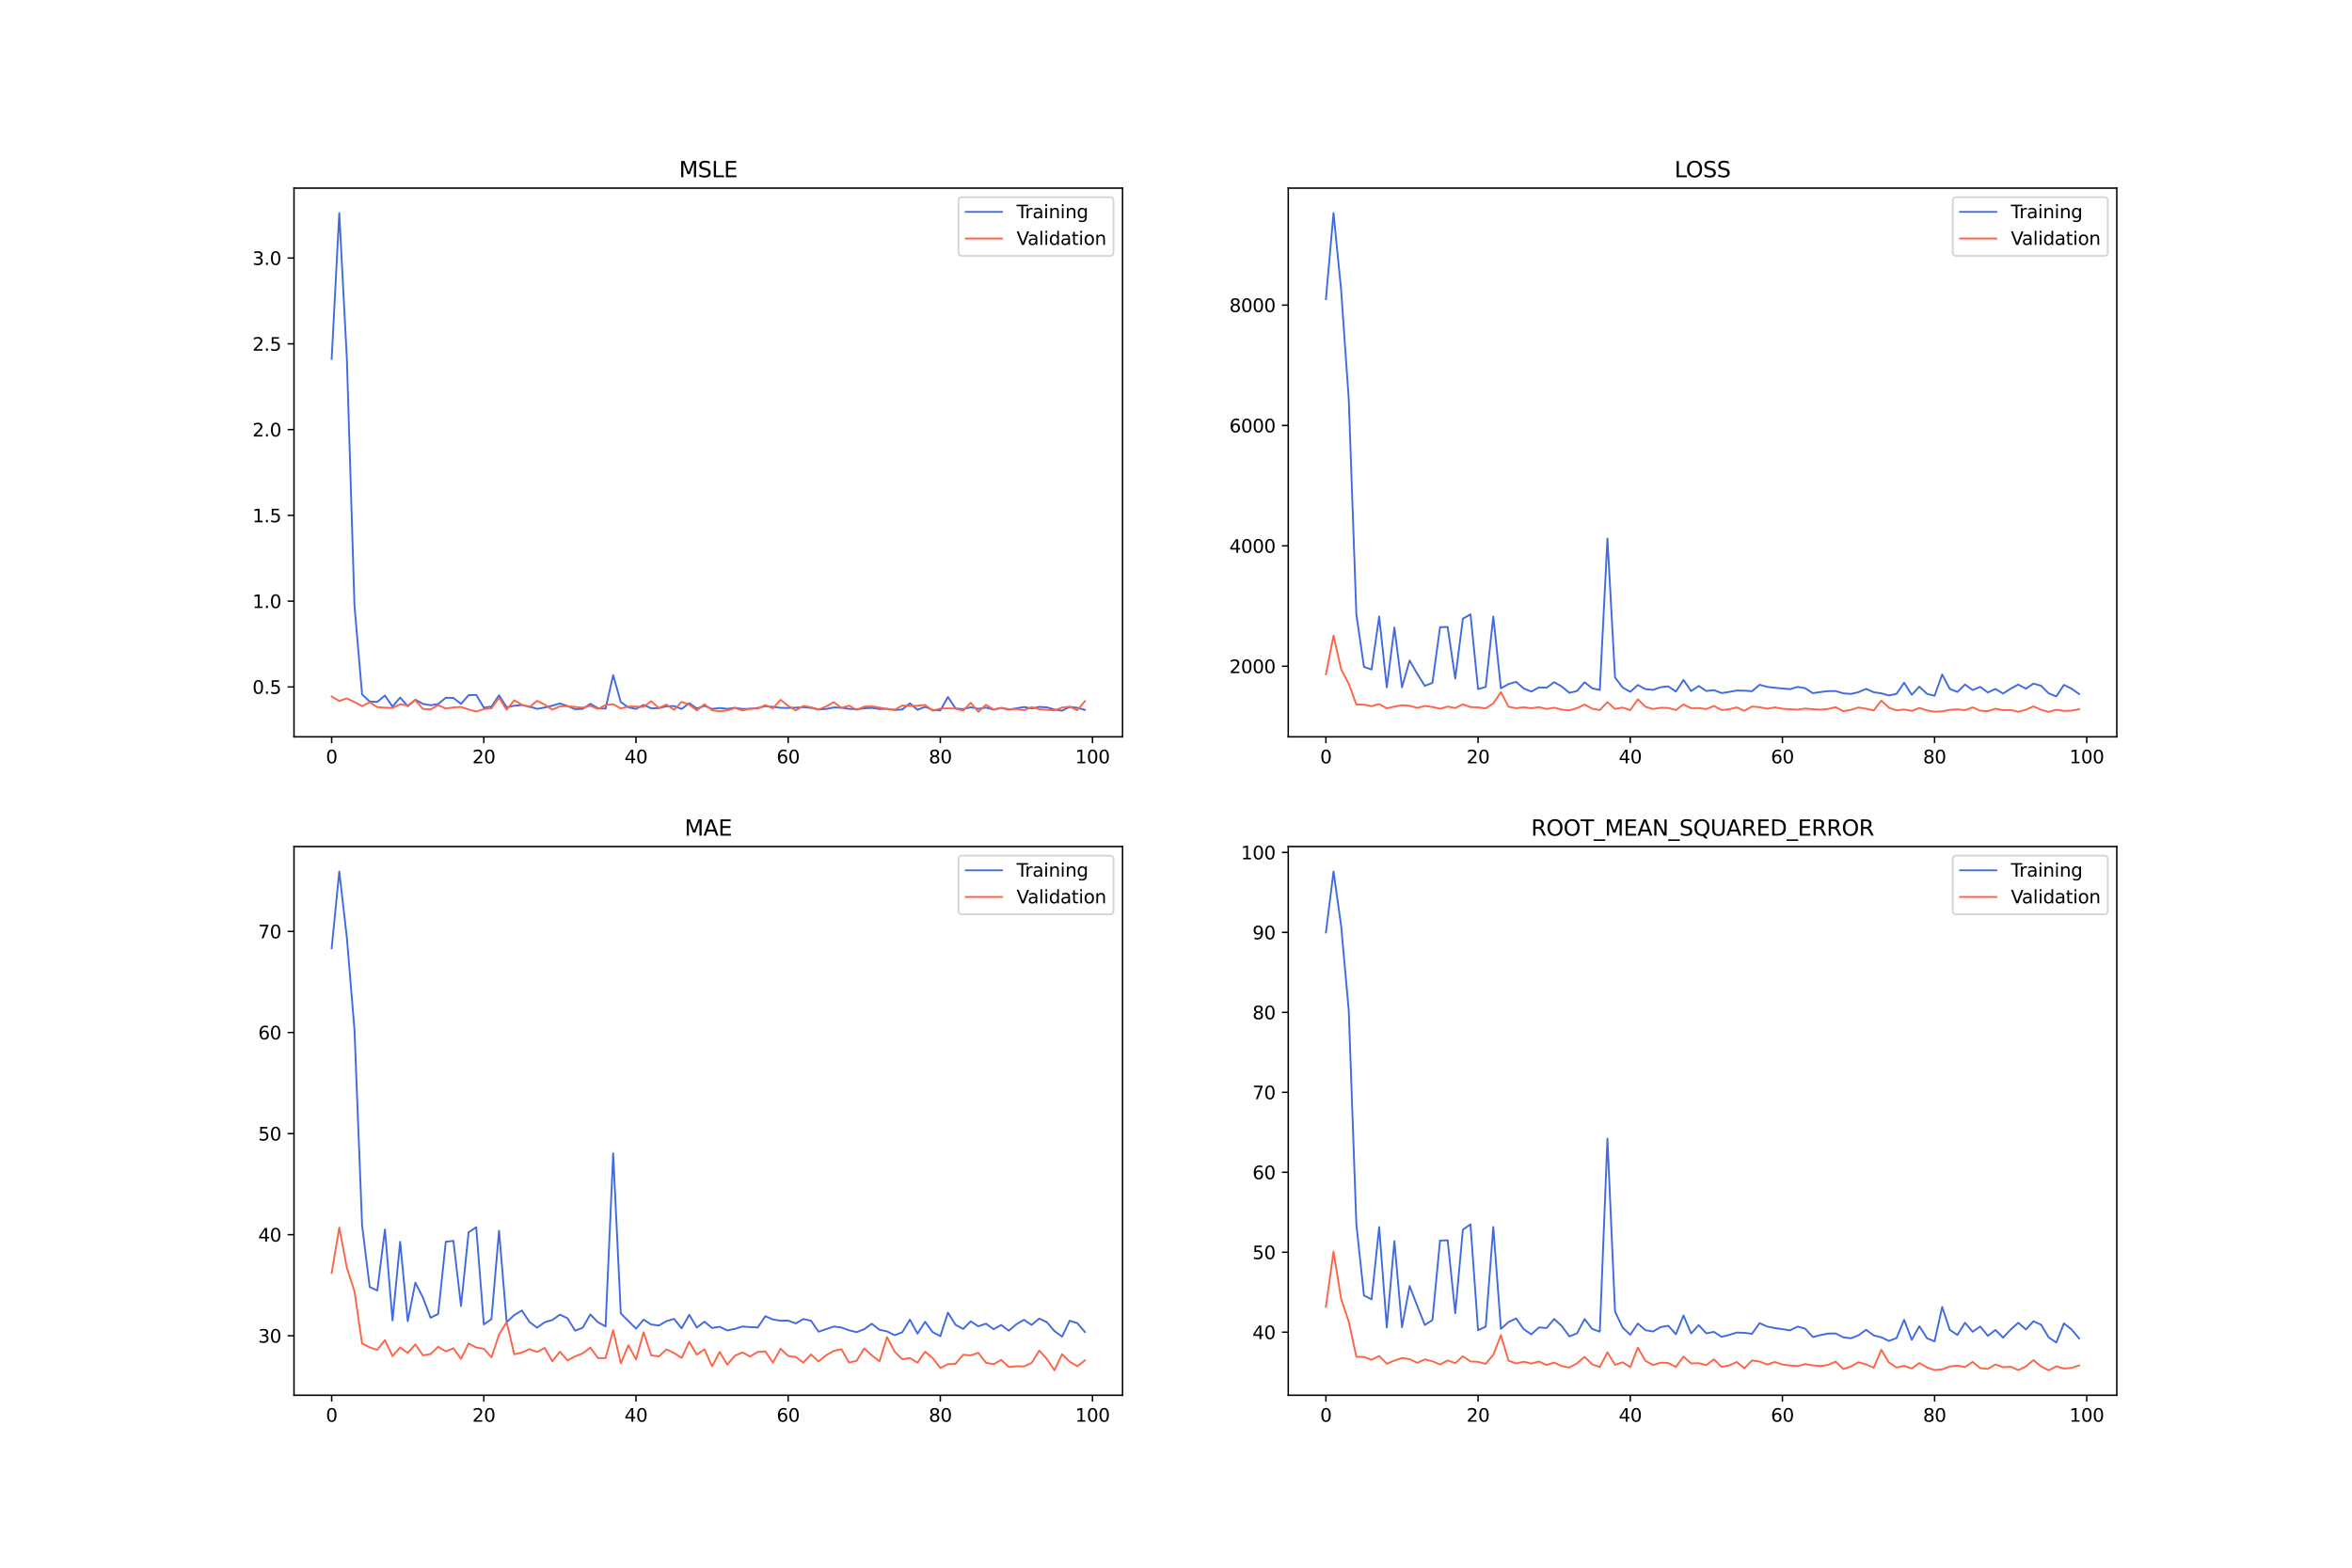 <?xml version="1.0" encoding="utf-8" standalone="no"?>
<!DOCTYPE svg PUBLIC "-//W3C//DTD SVG 1.1//EN"
  "http://www.w3.org/Graphics/SVG/1.1/DTD/svg11.dtd">
<svg xmlns:xlink="http://www.w3.org/1999/xlink" width="1296pt" height="864pt" viewBox="0 0 1296 864" xmlns="http://www.w3.org/2000/svg" version="1.1">
 <defs>
  <style type="text/css">*{stroke-linejoin: round; stroke-linecap: butt}</style>
 </defs>
 <g id="figure_1">
  <g id="patch_1">
   <path d="M 0 864 
L 1296 864 
L 1296 0 
L 0 0 
z
" style="fill: #ffffff"/>
  </g>
  <g id="axes_1">
   <g id="patch_2">
    <path d="M 162 406.08 
L 618.545 406.08 
L 618.545 103.68 
L 162 103.68 
z
" style="fill: #ffffff"/>
   </g>
   <g id="matplotlib.axis_1">
    <g id="xtick_1">
     <g id="line2d_1">
      <defs>
       <path id="m1dd93138ef" d="M 0 0 
L 0 3.5 
" style="stroke: #000000; stroke-width: 0.8"/>
      </defs>
      <g>
       <use xlink:href="#m1dd93138ef" x="182.752" y="406.08" style="stroke: #000000; stroke-width: 0.8"/>
      </g>
     </g>
     <g id="text_1">
      <!-- 0 -->
      <g transform="translate(179.571 420.678) scale(0.1 -0.1)">
       <defs>
        <path id="DejaVuSans-30" d="M 2034 4250 
Q 1547 4250 1301 3770 
Q 1056 3291 1056 2328 
Q 1056 1369 1301 889 
Q 1547 409 2034 409 
Q 2525 409 2770 889 
Q 3016 1369 3016 2328 
Q 3016 3291 2770 3770 
Q 2525 4250 2034 4250 
z
M 2034 4750 
Q 2819 4750 3233 4129 
Q 3647 3509 3647 2328 
Q 3647 1150 3233 529 
Q 2819 -91 2034 -91 
Q 1250 -91 836 529 
Q 422 1150 422 2328 
Q 422 3509 836 4129 
Q 1250 4750 2034 4750 
z
" transform="scale(0.016)"/>
       </defs>
       <use xlink:href="#DejaVuSans-30"/>
      </g>
     </g>
    </g>
    <g id="xtick_2">
     <g id="line2d_2">
      <g>
       <use xlink:href="#m1dd93138ef" x="266.599" y="406.08" style="stroke: #000000; stroke-width: 0.8"/>
      </g>
     </g>
     <g id="text_2">
      <!-- 20 -->
      <g transform="translate(260.236 420.678) scale(0.1 -0.1)">
       <defs>
        <path id="DejaVuSans-32" d="M 1228 531 
L 3431 531 
L 3431 0 
L 469 0 
L 469 531 
Q 828 903 1448 1529 
Q 2069 2156 2228 2338 
Q 2531 2678 2651 2914 
Q 2772 3150 2772 3378 
Q 2772 3750 2511 3984 
Q 2250 4219 1831 4219 
Q 1534 4219 1204 4116 
Q 875 4013 500 3803 
L 500 4441 
Q 881 4594 1212 4672 
Q 1544 4750 1819 4750 
Q 2544 4750 2975 4387 
Q 3406 4025 3406 3419 
Q 3406 3131 3298 2873 
Q 3191 2616 2906 2266 
Q 2828 2175 2409 1742 
Q 1991 1309 1228 531 
z
" transform="scale(0.016)"/>
       </defs>
       <use xlink:href="#DejaVuSans-32"/>
       <use xlink:href="#DejaVuSans-30" x="63.623"/>
      </g>
     </g>
    </g>
    <g id="xtick_3">
     <g id="line2d_3">
      <g>
       <use xlink:href="#m1dd93138ef" x="350.446" y="406.08" style="stroke: #000000; stroke-width: 0.8"/>
      </g>
     </g>
     <g id="text_3">
      <!-- 40 -->
      <g transform="translate(344.083 420.678) scale(0.1 -0.1)">
       <defs>
        <path id="DejaVuSans-34" d="M 2419 4116 
L 825 1625 
L 2419 1625 
L 2419 4116 
z
M 2253 4666 
L 3047 4666 
L 3047 1625 
L 3713 1625 
L 3713 1100 
L 3047 1100 
L 3047 0 
L 2419 0 
L 2419 1100 
L 313 1100 
L 313 1709 
L 2253 4666 
z
" transform="scale(0.016)"/>
       </defs>
       <use xlink:href="#DejaVuSans-34"/>
       <use xlink:href="#DejaVuSans-30" x="63.623"/>
      </g>
     </g>
    </g>
    <g id="xtick_4">
     <g id="line2d_4">
      <g>
       <use xlink:href="#m1dd93138ef" x="434.292" y="406.08" style="stroke: #000000; stroke-width: 0.8"/>
      </g>
     </g>
     <g id="text_4">
      <!-- 60 -->
      <g transform="translate(427.93 420.678) scale(0.1 -0.1)">
       <defs>
        <path id="DejaVuSans-36" d="M 2113 2584 
Q 1688 2584 1439 2293 
Q 1191 2003 1191 1497 
Q 1191 994 1439 701 
Q 1688 409 2113 409 
Q 2538 409 2786 701 
Q 3034 994 3034 1497 
Q 3034 2003 2786 2293 
Q 2538 2584 2113 2584 
z
M 3366 4563 
L 3366 3988 
Q 3128 4100 2886 4159 
Q 2644 4219 2406 4219 
Q 1781 4219 1451 3797 
Q 1122 3375 1075 2522 
Q 1259 2794 1537 2939 
Q 1816 3084 2150 3084 
Q 2853 3084 3261 2657 
Q 3669 2231 3669 1497 
Q 3669 778 3244 343 
Q 2819 -91 2113 -91 
Q 1303 -91 875 529 
Q 447 1150 447 2328 
Q 447 3434 972 4092 
Q 1497 4750 2381 4750 
Q 2619 4750 2861 4703 
Q 3103 4656 3366 4563 
z
" transform="scale(0.016)"/>
       </defs>
       <use xlink:href="#DejaVuSans-36"/>
       <use xlink:href="#DejaVuSans-30" x="63.623"/>
      </g>
     </g>
    </g>
    <g id="xtick_5">
     <g id="line2d_5">
      <g>
       <use xlink:href="#m1dd93138ef" x="518.139" y="406.08" style="stroke: #000000; stroke-width: 0.8"/>
      </g>
     </g>
     <g id="text_5">
      <!-- 80 -->
      <g transform="translate(511.776 420.678) scale(0.1 -0.1)">
       <defs>
        <path id="DejaVuSans-38" d="M 2034 2216 
Q 1584 2216 1326 1975 
Q 1069 1734 1069 1313 
Q 1069 891 1326 650 
Q 1584 409 2034 409 
Q 2484 409 2743 651 
Q 3003 894 3003 1313 
Q 3003 1734 2745 1975 
Q 2488 2216 2034 2216 
z
M 1403 2484 
Q 997 2584 770 2862 
Q 544 3141 544 3541 
Q 544 4100 942 4425 
Q 1341 4750 2034 4750 
Q 2731 4750 3128 4425 
Q 3525 4100 3525 3541 
Q 3525 3141 3298 2862 
Q 3072 2584 2669 2484 
Q 3125 2378 3379 2068 
Q 3634 1759 3634 1313 
Q 3634 634 3220 271 
Q 2806 -91 2034 -91 
Q 1263 -91 848 271 
Q 434 634 434 1313 
Q 434 1759 690 2068 
Q 947 2378 1403 2484 
z
M 1172 3481 
Q 1172 3119 1398 2916 
Q 1625 2713 2034 2713 
Q 2441 2713 2670 2916 
Q 2900 3119 2900 3481 
Q 2900 3844 2670 4047 
Q 2441 4250 2034 4250 
Q 1625 4250 1398 4047 
Q 1172 3844 1172 3481 
z
" transform="scale(0.016)"/>
       </defs>
       <use xlink:href="#DejaVuSans-38"/>
       <use xlink:href="#DejaVuSans-30" x="63.623"/>
      </g>
     </g>
    </g>
    <g id="xtick_6">
     <g id="line2d_6">
      <g>
       <use xlink:href="#m1dd93138ef" x="601.986" y="406.08" style="stroke: #000000; stroke-width: 0.8"/>
      </g>
     </g>
     <g id="text_6">
      <!-- 100 -->
      <g transform="translate(592.442 420.678) scale(0.1 -0.1)">
       <defs>
        <path id="DejaVuSans-31" d="M 794 531 
L 1825 531 
L 1825 4091 
L 703 3866 
L 703 4441 
L 1819 4666 
L 2450 4666 
L 2450 531 
L 3481 531 
L 3481 0 
L 794 0 
L 794 531 
z
" transform="scale(0.016)"/>
       </defs>
       <use xlink:href="#DejaVuSans-31"/>
       <use xlink:href="#DejaVuSans-30" x="63.623"/>
       <use xlink:href="#DejaVuSans-30" x="127.246"/>
      </g>
     </g>
    </g>
   </g>
   <g id="matplotlib.axis_2">
    <g id="ytick_1">
     <g id="line2d_7">
      <defs>
       <path id="m6e80066bad" d="M 0 0 
L -3.5 0 
" style="stroke: #000000; stroke-width: 0.8"/>
      </defs>
      <g>
       <use xlink:href="#m6e80066bad" x="162" y="378.579" style="stroke: #000000; stroke-width: 0.8"/>
      </g>
     </g>
     <g id="text_7">
      <!-- 0.5 -->
      <g transform="translate(139.097 382.378) scale(0.1 -0.1)">
       <defs>
        <path id="DejaVuSans-2e" d="M 684 794 
L 1344 794 
L 1344 0 
L 684 0 
L 684 794 
z
" transform="scale(0.016)"/>
        <path id="DejaVuSans-35" d="M 691 4666 
L 3169 4666 
L 3169 4134 
L 1269 4134 
L 1269 2991 
Q 1406 3038 1543 3061 
Q 1681 3084 1819 3084 
Q 2600 3084 3056 2656 
Q 3513 2228 3513 1497 
Q 3513 744 3044 326 
Q 2575 -91 1722 -91 
Q 1428 -91 1123 -41 
Q 819 9 494 109 
L 494 744 
Q 775 591 1075 516 
Q 1375 441 1709 441 
Q 2250 441 2565 725 
Q 2881 1009 2881 1497 
Q 2881 1984 2565 2268 
Q 2250 2553 1709 2553 
Q 1456 2553 1204 2497 
Q 953 2441 691 2322 
L 691 4666 
z
" transform="scale(0.016)"/>
       </defs>
       <use xlink:href="#DejaVuSans-30"/>
       <use xlink:href="#DejaVuSans-2e" x="63.623"/>
       <use xlink:href="#DejaVuSans-35" x="95.41"/>
      </g>
     </g>
    </g>
    <g id="ytick_2">
     <g id="line2d_8">
      <g>
       <use xlink:href="#m6e80066bad" x="162" y="331.307" style="stroke: #000000; stroke-width: 0.8"/>
      </g>
     </g>
     <g id="text_8">
      <!-- 1.0 -->
      <g transform="translate(139.097 335.106) scale(0.1 -0.1)">
       <use xlink:href="#DejaVuSans-31"/>
       <use xlink:href="#DejaVuSans-2e" x="63.623"/>
       <use xlink:href="#DejaVuSans-30" x="95.41"/>
      </g>
     </g>
    </g>
    <g id="ytick_3">
     <g id="line2d_9">
      <g>
       <use xlink:href="#m6e80066bad" x="162" y="284.035" style="stroke: #000000; stroke-width: 0.8"/>
      </g>
     </g>
     <g id="text_9">
      <!-- 1.5 -->
      <g transform="translate(139.097 287.834) scale(0.1 -0.1)">
       <use xlink:href="#DejaVuSans-31"/>
       <use xlink:href="#DejaVuSans-2e" x="63.623"/>
       <use xlink:href="#DejaVuSans-35" x="95.41"/>
      </g>
     </g>
    </g>
    <g id="ytick_4">
     <g id="line2d_10">
      <g>
       <use xlink:href="#m6e80066bad" x="162" y="236.763" style="stroke: #000000; stroke-width: 0.8"/>
      </g>
     </g>
     <g id="text_10">
      <!-- 2.0 -->
      <g transform="translate(139.097 240.562) scale(0.1 -0.1)">
       <use xlink:href="#DejaVuSans-32"/>
       <use xlink:href="#DejaVuSans-2e" x="63.623"/>
       <use xlink:href="#DejaVuSans-30" x="95.41"/>
      </g>
     </g>
    </g>
    <g id="ytick_5">
     <g id="line2d_11">
      <g>
       <use xlink:href="#m6e80066bad" x="162" y="189.491" style="stroke: #000000; stroke-width: 0.8"/>
      </g>
     </g>
     <g id="text_11">
      <!-- 2.5 -->
      <g transform="translate(139.097 193.29) scale(0.1 -0.1)">
       <use xlink:href="#DejaVuSans-32"/>
       <use xlink:href="#DejaVuSans-2e" x="63.623"/>
       <use xlink:href="#DejaVuSans-35" x="95.41"/>
      </g>
     </g>
    </g>
    <g id="ytick_6">
     <g id="line2d_12">
      <g>
       <use xlink:href="#m6e80066bad" x="162" y="142.218" style="stroke: #000000; stroke-width: 0.8"/>
      </g>
     </g>
     <g id="text_12">
      <!-- 3.0 -->
      <g transform="translate(139.097 146.018) scale(0.1 -0.1)">
       <defs>
        <path id="DejaVuSans-33" d="M 2597 2516 
Q 3050 2419 3304 2112 
Q 3559 1806 3559 1356 
Q 3559 666 3084 287 
Q 2609 -91 1734 -91 
Q 1441 -91 1130 -33 
Q 819 25 488 141 
L 488 750 
Q 750 597 1062 519 
Q 1375 441 1716 441 
Q 2309 441 2620 675 
Q 2931 909 2931 1356 
Q 2931 1769 2642 2001 
Q 2353 2234 1838 2234 
L 1294 2234 
L 1294 2753 
L 1863 2753 
Q 2328 2753 2575 2939 
Q 2822 3125 2822 3475 
Q 2822 3834 2567 4026 
Q 2313 4219 1838 4219 
Q 1578 4219 1281 4162 
Q 984 4106 628 3988 
L 628 4550 
Q 988 4650 1302 4700 
Q 1616 4750 1894 4750 
Q 2613 4750 3031 4423 
Q 3450 4097 3450 3541 
Q 3450 3153 3228 2886 
Q 3006 2619 2597 2516 
z
" transform="scale(0.016)"/>
       </defs>
       <use xlink:href="#DejaVuSans-33"/>
       <use xlink:href="#DejaVuSans-2e" x="63.623"/>
       <use xlink:href="#DejaVuSans-30" x="95.41"/>
      </g>
     </g>
    </g>
   </g>
   <g id="line2d_13">
    <path d="M 182.752 197.819 
L 186.944 117.425 
L 191.137 197.968 
L 195.329 333.883 
L 199.521 382.72 
L 203.714 386.648 
L 207.906 386.835 
L 212.098 383.335 
L 216.291 389.451 
L 220.483 384.441 
L 224.675 389.241 
L 228.868 385.639 
L 233.06 387.935 
L 237.252 388.675 
L 241.445 388.013 
L 245.637 384.564 
L 249.829 384.644 
L 254.022 387.909 
L 258.214 383.138 
L 262.406 382.976 
L 266.599 389.998 
L 270.791 389.417 
L 274.983 383.19 
L 279.176 389.815 
L 283.368 388.921 
L 287.56 388.589 
L 291.753 389.404 
L 295.945 390.676 
L 300.137 389.942 
L 304.33 388.932 
L 308.522 387.678 
L 312.714 389.148 
L 316.907 390.844 
L 321.099 390.676 
L 325.292 387.884 
L 329.484 390.307 
L 333.676 390.578 
L 337.869 372.054 
L 342.061 386.916 
L 346.253 389.823 
L 350.446 390.719 
L 354.638 388.48 
L 358.83 390.374 
L 363.023 390.254 
L 367.215 389.296 
L 371.407 389.112 
L 375.6 390.73 
L 379.792 387.541 
L 383.984 390.456 
L 388.177 389.038 
L 392.369 390.702 
L 396.561 390.209 
L 400.754 390.659 
L 404.946 390.073 
L 409.138 390.712 
L 413.331 390.633 
L 417.523 390.182 
L 421.715 389.217 
L 425.908 389.563 
L 430.1 390.101 
L 434.292 390.192 
L 438.485 389.996 
L 442.677 389.78 
L 446.869 390.157 
L 451.062 391.001 
L 455.254 390.737 
L 459.446 389.9 
L 463.639 390.044 
L 467.831 390.687 
L 472.023 390.903 
L 476.216 390.378 
L 480.408 390.146 
L 484.6 390.751 
L 488.793 390.638 
L 492.985 391.268 
L 497.177 391.019 
L 501.37 387.605 
L 505.562 391.2 
L 509.754 389.562 
L 513.947 391.227 
L 518.139 391.534 
L 522.331 384.134 
L 526.524 390.441 
L 530.716 390.786 
L 534.908 389.81 
L 539.101 390.65 
L 543.293 389.985 
L 547.485 391.087 
L 551.678 390.213 
L 555.87 391.087 
L 560.062 390.371 
L 564.255 389.663 
L 568.447 390.467 
L 572.639 389.59 
L 576.832 389.828 
L 581.024 391.038 
L 585.216 391.687 
L 589.409 389.58 
L 593.601 390.094 
L 597.793 391.255 
" clip-path="url(#pef05ff3dd4)" style="fill: none; stroke: #4169e1; stroke-linecap: square"/>
   </g>
   <g id="line2d_14">
    <path d="M 182.752 383.857 
L 186.944 386.36 
L 191.137 384.863 
L 195.329 386.959 
L 199.521 389.199 
L 203.714 387.031 
L 207.906 389.691 
L 212.098 390.048 
L 216.291 390.18 
L 220.483 388.168 
L 224.675 388.802 
L 228.868 385.886 
L 233.06 390.761 
L 237.252 390.971 
L 241.445 388.557 
L 245.637 390.501 
L 249.829 389.866 
L 254.022 389.613 
L 258.214 391.025 
L 262.406 392.153 
L 266.599 390.787 
L 270.791 390.388 
L 274.983 384.548 
L 279.176 391.115 
L 283.368 385.969 
L 287.56 388.365 
L 291.753 389.734 
L 295.945 386.249 
L 300.137 388.302 
L 304.33 391.158 
L 308.522 389.272 
L 312.714 389.21 
L 316.907 389.612 
L 321.099 390.015 
L 325.292 389.03 
L 329.484 390.717 
L 333.676 388.58 
L 337.869 388.075 
L 342.061 390.488 
L 346.253 389.356 
L 350.446 389.426 
L 354.638 389.62 
L 358.83 386.427 
L 363.023 390.174 
L 367.215 388.299 
L 371.407 391.247 
L 375.6 386.8 
L 379.792 388.426 
L 383.984 391.526 
L 388.177 388.109 
L 392.369 391.466 
L 396.561 392.033 
L 400.754 391.475 
L 404.946 390.24 
L 409.138 391.582 
L 413.331 390.528 
L 417.523 390.541 
L 421.715 388.585 
L 425.908 390.385 
L 430.1 385.686 
L 434.292 389.037 
L 438.485 391.512 
L 442.677 389.078 
L 446.869 389.772 
L 451.062 390.997 
L 455.254 389.339 
L 459.446 386.99 
L 463.639 390.126 
L 467.831 388.891 
L 472.023 391.225 
L 476.216 389.428 
L 480.408 389.302 
L 484.6 389.96 
L 488.793 390.743 
L 492.985 391.154 
L 497.177 388.818 
L 501.37 389.104 
L 505.562 388.949 
L 509.754 388.508 
L 513.947 391.692 
L 518.139 390.498 
L 522.331 390.392 
L 526.524 390.547 
L 530.716 391.704 
L 534.908 387.289 
L 539.101 392.335 
L 543.293 388.437 
L 547.485 391.038 
L 551.678 390.091 
L 555.87 390.818 
L 560.062 390.787 
L 564.255 391.439 
L 568.447 389.724 
L 572.639 390.89 
L 576.832 391.204 
L 581.024 391.526 
L 585.216 389.939 
L 589.409 389.463 
L 593.601 391.452 
L 597.793 386.426 
" clip-path="url(#pef05ff3dd4)" style="fill: none; stroke: #ff6347; stroke-linecap: square"/>
   </g>
   <g id="patch_3">
    <path d="M 162 406.08 
L 162 103.68 
" style="fill: none; stroke: #000000; stroke-width: 0.8; stroke-linejoin: miter; stroke-linecap: square"/>
   </g>
   <g id="patch_4">
    <path d="M 618.545 406.08 
L 618.545 103.68 
" style="fill: none; stroke: #000000; stroke-width: 0.8; stroke-linejoin: miter; stroke-linecap: square"/>
   </g>
   <g id="patch_5">
    <path d="M 162 406.08 
L 618.545 406.08 
" style="fill: none; stroke: #000000; stroke-width: 0.8; stroke-linejoin: miter; stroke-linecap: square"/>
   </g>
   <g id="patch_6">
    <path d="M 162 103.68 
L 618.545 103.68 
" style="fill: none; stroke: #000000; stroke-width: 0.8; stroke-linejoin: miter; stroke-linecap: square"/>
   </g>
   <g id="text_13">
    <!-- MSLE -->
    <g transform="translate(374.152 97.68) scale(0.12 -0.12)">
     <defs>
      <path id="DejaVuSans-4d" d="M 628 4666 
L 1569 4666 
L 2759 1491 
L 3956 4666 
L 4897 4666 
L 4897 0 
L 4281 0 
L 4281 4097 
L 3078 897 
L 2444 897 
L 1241 4097 
L 1241 0 
L 628 0 
L 628 4666 
z
" transform="scale(0.016)"/>
      <path id="DejaVuSans-53" d="M 3425 4513 
L 3425 3897 
Q 3066 4069 2747 4153 
Q 2428 4238 2131 4238 
Q 1616 4238 1336 4038 
Q 1056 3838 1056 3469 
Q 1056 3159 1242 3001 
Q 1428 2844 1947 2747 
L 2328 2669 
Q 3034 2534 3370 2195 
Q 3706 1856 3706 1288 
Q 3706 609 3251 259 
Q 2797 -91 1919 -91 
Q 1588 -91 1214 -16 
Q 841 59 441 206 
L 441 856 
Q 825 641 1194 531 
Q 1563 422 1919 422 
Q 2459 422 2753 634 
Q 3047 847 3047 1241 
Q 3047 1584 2836 1778 
Q 2625 1972 2144 2069 
L 1759 2144 
Q 1053 2284 737 2584 
Q 422 2884 422 3419 
Q 422 4038 858 4394 
Q 1294 4750 2059 4750 
Q 2388 4750 2728 4690 
Q 3069 4631 3425 4513 
z
" transform="scale(0.016)"/>
      <path id="DejaVuSans-4c" d="M 628 4666 
L 1259 4666 
L 1259 531 
L 3531 531 
L 3531 0 
L 628 0 
L 628 4666 
z
" transform="scale(0.016)"/>
      <path id="DejaVuSans-45" d="M 628 4666 
L 3578 4666 
L 3578 4134 
L 1259 4134 
L 1259 2753 
L 3481 2753 
L 3481 2222 
L 1259 2222 
L 1259 531 
L 3634 531 
L 3634 0 
L 628 0 
L 628 4666 
z
" transform="scale(0.016)"/>
     </defs>
     <use xlink:href="#DejaVuSans-4d"/>
     <use xlink:href="#DejaVuSans-53" x="86.279"/>
     <use xlink:href="#DejaVuSans-4c" x="149.756"/>
     <use xlink:href="#DejaVuSans-45" x="205.469"/>
    </g>
   </g>
   <g id="legend_1">
    <g id="patch_7">
     <path d="M 530.164 141.036 
L 611.545 141.036 
Q 613.545 141.036 613.545 139.036 
L 613.545 110.68 
Q 613.545 108.68 611.545 108.68 
L 530.164 108.68 
Q 528.164 108.68 528.164 110.68 
L 528.164 139.036 
Q 528.164 141.036 530.164 141.036 
z
" style="fill: #ffffff; opacity: 0.8; stroke: #cccccc; stroke-linejoin: miter"/>
    </g>
    <g id="line2d_15">
     <path d="M 532.164 116.778 
L 542.164 116.778 
L 552.164 116.778 
" style="fill: none; stroke: #4169e1; stroke-linecap: square"/>
    </g>
    <g id="text_14">
     <!-- Training -->
     <g transform="translate(560.164 120.278) scale(0.1 -0.1)">
      <defs>
       <path id="DejaVuSans-54" d="M -19 4666 
L 3928 4666 
L 3928 4134 
L 2272 4134 
L 2272 0 
L 1638 0 
L 1638 4134 
L -19 4134 
L -19 4666 
z
" transform="scale(0.016)"/>
       <path id="DejaVuSans-72" d="M 2631 2963 
Q 2534 3019 2420 3045 
Q 2306 3072 2169 3072 
Q 1681 3072 1420 2755 
Q 1159 2438 1159 1844 
L 1159 0 
L 581 0 
L 581 3500 
L 1159 3500 
L 1159 2956 
Q 1341 3275 1631 3429 
Q 1922 3584 2338 3584 
Q 2397 3584 2469 3576 
Q 2541 3569 2628 3553 
L 2631 2963 
z
" transform="scale(0.016)"/>
       <path id="DejaVuSans-61" d="M 2194 1759 
Q 1497 1759 1228 1600 
Q 959 1441 959 1056 
Q 959 750 1161 570 
Q 1363 391 1709 391 
Q 2188 391 2477 730 
Q 2766 1069 2766 1631 
L 2766 1759 
L 2194 1759 
z
M 3341 1997 
L 3341 0 
L 2766 0 
L 2766 531 
Q 2569 213 2275 61 
Q 1981 -91 1556 -91 
Q 1019 -91 701 211 
Q 384 513 384 1019 
Q 384 1609 779 1909 
Q 1175 2209 1959 2209 
L 2766 2209 
L 2766 2266 
Q 2766 2663 2505 2880 
Q 2244 3097 1772 3097 
Q 1472 3097 1187 3025 
Q 903 2953 641 2809 
L 641 3341 
Q 956 3463 1253 3523 
Q 1550 3584 1831 3584 
Q 2591 3584 2966 3190 
Q 3341 2797 3341 1997 
z
" transform="scale(0.016)"/>
       <path id="DejaVuSans-69" d="M 603 3500 
L 1178 3500 
L 1178 0 
L 603 0 
L 603 3500 
z
M 603 4863 
L 1178 4863 
L 1178 4134 
L 603 4134 
L 603 4863 
z
" transform="scale(0.016)"/>
       <path id="DejaVuSans-6e" d="M 3513 2113 
L 3513 0 
L 2938 0 
L 2938 2094 
Q 2938 2591 2744 2837 
Q 2550 3084 2163 3084 
Q 1697 3084 1428 2787 
Q 1159 2491 1159 1978 
L 1159 0 
L 581 0 
L 581 3500 
L 1159 3500 
L 1159 2956 
Q 1366 3272 1645 3428 
Q 1925 3584 2291 3584 
Q 2894 3584 3203 3211 
Q 3513 2838 3513 2113 
z
" transform="scale(0.016)"/>
       <path id="DejaVuSans-67" d="M 2906 1791 
Q 2906 2416 2648 2759 
Q 2391 3103 1925 3103 
Q 1463 3103 1205 2759 
Q 947 2416 947 1791 
Q 947 1169 1205 825 
Q 1463 481 1925 481 
Q 2391 481 2648 825 
Q 2906 1169 2906 1791 
z
M 3481 434 
Q 3481 -459 3084 -895 
Q 2688 -1331 1869 -1331 
Q 1566 -1331 1297 -1286 
Q 1028 -1241 775 -1147 
L 775 -588 
Q 1028 -725 1275 -790 
Q 1522 -856 1778 -856 
Q 2344 -856 2625 -561 
Q 2906 -266 2906 331 
L 2906 616 
Q 2728 306 2450 153 
Q 2172 0 1784 0 
Q 1141 0 747 490 
Q 353 981 353 1791 
Q 353 2603 747 3093 
Q 1141 3584 1784 3584 
Q 2172 3584 2450 3431 
Q 2728 3278 2906 2969 
L 2906 3500 
L 3481 3500 
L 3481 434 
z
" transform="scale(0.016)"/>
      </defs>
      <use xlink:href="#DejaVuSans-54"/>
      <use xlink:href="#DejaVuSans-72" x="46.334"/>
      <use xlink:href="#DejaVuSans-61" x="87.447"/>
      <use xlink:href="#DejaVuSans-69" x="148.727"/>
      <use xlink:href="#DejaVuSans-6e" x="176.51"/>
      <use xlink:href="#DejaVuSans-69" x="239.889"/>
      <use xlink:href="#DejaVuSans-6e" x="267.672"/>
      <use xlink:href="#DejaVuSans-67" x="331.051"/>
     </g>
    </g>
    <g id="line2d_16">
     <path d="M 532.164 131.457 
L 542.164 131.457 
L 552.164 131.457 
" style="fill: none; stroke: #ff6347; stroke-linecap: square"/>
    </g>
    <g id="text_15">
     <!-- Validation -->
     <g transform="translate(560.164 134.957) scale(0.1 -0.1)">
      <defs>
       <path id="DejaVuSans-56" d="M 1831 0 
L 50 4666 
L 709 4666 
L 2188 738 
L 3669 4666 
L 4325 4666 
L 2547 0 
L 1831 0 
z
" transform="scale(0.016)"/>
       <path id="DejaVuSans-6c" d="M 603 4863 
L 1178 4863 
L 1178 0 
L 603 0 
L 603 4863 
z
" transform="scale(0.016)"/>
       <path id="DejaVuSans-64" d="M 2906 2969 
L 2906 4863 
L 3481 4863 
L 3481 0 
L 2906 0 
L 2906 525 
Q 2725 213 2448 61 
Q 2172 -91 1784 -91 
Q 1150 -91 751 415 
Q 353 922 353 1747 
Q 353 2572 751 3078 
Q 1150 3584 1784 3584 
Q 2172 3584 2448 3432 
Q 2725 3281 2906 2969 
z
M 947 1747 
Q 947 1113 1208 752 
Q 1469 391 1925 391 
Q 2381 391 2643 752 
Q 2906 1113 2906 1747 
Q 2906 2381 2643 2742 
Q 2381 3103 1925 3103 
Q 1469 3103 1208 2742 
Q 947 2381 947 1747 
z
" transform="scale(0.016)"/>
       <path id="DejaVuSans-74" d="M 1172 4494 
L 1172 3500 
L 2356 3500 
L 2356 3053 
L 1172 3053 
L 1172 1153 
Q 1172 725 1289 603 
Q 1406 481 1766 481 
L 2356 481 
L 2356 0 
L 1766 0 
Q 1100 0 847 248 
Q 594 497 594 1153 
L 594 3053 
L 172 3053 
L 172 3500 
L 594 3500 
L 594 4494 
L 1172 4494 
z
" transform="scale(0.016)"/>
       <path id="DejaVuSans-6f" d="M 1959 3097 
Q 1497 3097 1228 2736 
Q 959 2375 959 1747 
Q 959 1119 1226 758 
Q 1494 397 1959 397 
Q 2419 397 2687 759 
Q 2956 1122 2956 1747 
Q 2956 2369 2687 2733 
Q 2419 3097 1959 3097 
z
M 1959 3584 
Q 2709 3584 3137 3096 
Q 3566 2609 3566 1747 
Q 3566 888 3137 398 
Q 2709 -91 1959 -91 
Q 1206 -91 779 398 
Q 353 888 353 1747 
Q 353 2609 779 3096 
Q 1206 3584 1959 3584 
z
" transform="scale(0.016)"/>
      </defs>
      <use xlink:href="#DejaVuSans-56"/>
      <use xlink:href="#DejaVuSans-61" x="60.658"/>
      <use xlink:href="#DejaVuSans-6c" x="121.938"/>
      <use xlink:href="#DejaVuSans-69" x="149.721"/>
      <use xlink:href="#DejaVuSans-64" x="177.504"/>
      <use xlink:href="#DejaVuSans-61" x="240.98"/>
      <use xlink:href="#DejaVuSans-74" x="302.26"/>
      <use xlink:href="#DejaVuSans-69" x="341.469"/>
      <use xlink:href="#DejaVuSans-6f" x="369.252"/>
      <use xlink:href="#DejaVuSans-6e" x="430.434"/>
     </g>
    </g>
   </g>
  </g>
  <g id="axes_2">
   <g id="patch_8">
    <path d="M 709.855 406.08 
L 1166.4 406.08 
L 1166.4 103.68 
L 709.855 103.68 
z
" style="fill: #ffffff"/>
   </g>
   <g id="matplotlib.axis_3">
    <g id="xtick_7">
     <g id="line2d_17">
      <g>
       <use xlink:href="#m1dd93138ef" x="730.607" y="406.08" style="stroke: #000000; stroke-width: 0.8"/>
      </g>
     </g>
     <g id="text_16">
      <!-- 0 -->
      <g transform="translate(727.425 420.678) scale(0.1 -0.1)">
       <use xlink:href="#DejaVuSans-30"/>
      </g>
     </g>
    </g>
    <g id="xtick_8">
     <g id="line2d_18">
      <g>
       <use xlink:href="#m1dd93138ef" x="814.453" y="406.08" style="stroke: #000000; stroke-width: 0.8"/>
      </g>
     </g>
     <g id="text_17">
      <!-- 20 -->
      <g transform="translate(808.091 420.678) scale(0.1 -0.1)">
       <use xlink:href="#DejaVuSans-32"/>
       <use xlink:href="#DejaVuSans-30" x="63.623"/>
      </g>
     </g>
    </g>
    <g id="xtick_9">
     <g id="line2d_19">
      <g>
       <use xlink:href="#m1dd93138ef" x="898.3" y="406.08" style="stroke: #000000; stroke-width: 0.8"/>
      </g>
     </g>
     <g id="text_18">
      <!-- 40 -->
      <g transform="translate(891.938 420.678) scale(0.1 -0.1)">
       <use xlink:href="#DejaVuSans-34"/>
       <use xlink:href="#DejaVuSans-30" x="63.623"/>
      </g>
     </g>
    </g>
    <g id="xtick_10">
     <g id="line2d_20">
      <g>
       <use xlink:href="#m1dd93138ef" x="982.147" y="406.08" style="stroke: #000000; stroke-width: 0.8"/>
      </g>
     </g>
     <g id="text_19">
      <!-- 60 -->
      <g transform="translate(975.784 420.678) scale(0.1 -0.1)">
       <use xlink:href="#DejaVuSans-36"/>
       <use xlink:href="#DejaVuSans-30" x="63.623"/>
      </g>
     </g>
    </g>
    <g id="xtick_11">
     <g id="line2d_21">
      <g>
       <use xlink:href="#m1dd93138ef" x="1065.994" y="406.08" style="stroke: #000000; stroke-width: 0.8"/>
      </g>
     </g>
     <g id="text_20">
      <!-- 80 -->
      <g transform="translate(1059.631 420.678) scale(0.1 -0.1)">
       <use xlink:href="#DejaVuSans-38"/>
       <use xlink:href="#DejaVuSans-30" x="63.623"/>
      </g>
     </g>
    </g>
    <g id="xtick_12">
     <g id="line2d_22">
      <g>
       <use xlink:href="#m1dd93138ef" x="1149.84" y="406.08" style="stroke: #000000; stroke-width: 0.8"/>
      </g>
     </g>
     <g id="text_21">
      <!-- 100 -->
      <g transform="translate(1140.297 420.678) scale(0.1 -0.1)">
       <use xlink:href="#DejaVuSans-31"/>
       <use xlink:href="#DejaVuSans-30" x="63.623"/>
       <use xlink:href="#DejaVuSans-30" x="127.246"/>
      </g>
     </g>
    </g>
   </g>
   <g id="matplotlib.axis_4">
    <g id="ytick_7">
     <g id="line2d_23">
      <g>
       <use xlink:href="#m6e80066bad" x="709.855" y="367.174" style="stroke: #000000; stroke-width: 0.8"/>
      </g>
     </g>
     <g id="text_22">
      <!-- 2000 -->
      <g transform="translate(677.405 370.973) scale(0.1 -0.1)">
       <use xlink:href="#DejaVuSans-32"/>
       <use xlink:href="#DejaVuSans-30" x="63.623"/>
       <use xlink:href="#DejaVuSans-30" x="127.246"/>
       <use xlink:href="#DejaVuSans-30" x="190.869"/>
      </g>
     </g>
    </g>
    <g id="ytick_8">
     <g id="line2d_24">
      <g>
       <use xlink:href="#m6e80066bad" x="709.855" y="300.833" style="stroke: #000000; stroke-width: 0.8"/>
      </g>
     </g>
     <g id="text_23">
      <!-- 4000 -->
      <g transform="translate(677.405 304.632) scale(0.1 -0.1)">
       <use xlink:href="#DejaVuSans-34"/>
       <use xlink:href="#DejaVuSans-30" x="63.623"/>
       <use xlink:href="#DejaVuSans-30" x="127.246"/>
       <use xlink:href="#DejaVuSans-30" x="190.869"/>
      </g>
     </g>
    </g>
    <g id="ytick_9">
     <g id="line2d_25">
      <g>
       <use xlink:href="#m6e80066bad" x="709.855" y="234.492" style="stroke: #000000; stroke-width: 0.8"/>
      </g>
     </g>
     <g id="text_24">
      <!-- 6000 -->
      <g transform="translate(677.405 238.291) scale(0.1 -0.1)">
       <use xlink:href="#DejaVuSans-36"/>
       <use xlink:href="#DejaVuSans-30" x="63.623"/>
       <use xlink:href="#DejaVuSans-30" x="127.246"/>
       <use xlink:href="#DejaVuSans-30" x="190.869"/>
      </g>
     </g>
    </g>
    <g id="ytick_10">
     <g id="line2d_26">
      <g>
       <use xlink:href="#m6e80066bad" x="709.855" y="168.15" style="stroke: #000000; stroke-width: 0.8"/>
      </g>
     </g>
     <g id="text_25">
      <!-- 8000 -->
      <g transform="translate(677.405 171.95) scale(0.1 -0.1)">
       <use xlink:href="#DejaVuSans-38"/>
       <use xlink:href="#DejaVuSans-30" x="63.623"/>
       <use xlink:href="#DejaVuSans-30" x="127.246"/>
       <use xlink:href="#DejaVuSans-30" x="190.869"/>
      </g>
     </g>
    </g>
   </g>
   <g id="line2d_27">
    <path d="M 730.607 164.886 
L 734.799 117.425 
L 738.991 159.894 
L 743.184 219.904 
L 747.376 338.528 
L 751.568 367.544 
L 755.761 368.987 
L 759.953 339.792 
L 764.145 378.824 
L 768.338 345.896 
L 772.53 378.787 
L 776.722 364.007 
L 780.915 371.332 
L 785.107 378.005 
L 789.299 376.342 
L 793.492 345.68 
L 797.684 345.547 
L 801.876 373.964 
L 806.069 340.984 
L 810.261 338.613 
L 814.453 379.794 
L 818.646 378.577 
L 822.838 339.778 
L 827.03 379.346 
L 831.223 377.017 
L 835.415 375.78 
L 839.607 379.441 
L 843.8 381.145 
L 847.992 378.841 
L 852.184 379.049 
L 856.377 375.974 
L 860.569 378.366 
L 864.761 381.835 
L 868.954 380.829 
L 873.146 375.991 
L 877.338 379.356 
L 881.531 380.259 
L 885.723 296.778 
L 889.915 373.394 
L 894.108 378.902 
L 898.3 381.287 
L 902.492 377.529 
L 906.685 379.793 
L 910.877 380.204 
L 915.069 378.731 
L 919.262 378.275 
L 923.454 381.12 
L 927.646 374.738 
L 931.839 380.86 
L 936.031 378.061 
L 940.223 380.829 
L 944.416 380.338 
L 948.608 381.969 
L 952.8 381.339 
L 956.993 380.559 
L 961.185 380.644 
L 965.377 380.983 
L 969.57 377.391 
L 973.762 378.552 
L 977.954 379.065 
L 982.147 379.428 
L 986.339 379.826 
L 990.531 378.556 
L 994.724 379.294 
L 998.916 382.031 
L 1003.108 381.4 
L 1007.301 380.89 
L 1011.493 380.865 
L 1015.686 382.12 
L 1019.878 382.447 
L 1024.07 381.467 
L 1028.263 379.64 
L 1032.455 381.51 
L 1036.647 382.121 
L 1040.84 383.303 
L 1045.032 382.364 
L 1049.224 376.243 
L 1053.417 382.934 
L 1057.609 378.422 
L 1061.801 382.421 
L 1065.994 383.457 
L 1070.186 371.737 
L 1074.378 379.673 
L 1078.571 381.36 
L 1082.763 377.245 
L 1086.955 380.307 
L 1091.148 378.529 
L 1095.34 381.639 
L 1099.532 379.685 
L 1103.725 382.217 
L 1107.917 379.564 
L 1112.109 377.269 
L 1116.302 379.535 
L 1120.494 376.75 
L 1124.686 377.948 
L 1128.879 382.14 
L 1133.071 383.815 
L 1137.263 377.468 
L 1141.456 379.529 
L 1145.648 382.489 
" clip-path="url(#p184cdfbadd)" style="fill: none; stroke: #4169e1; stroke-linecap: square"/>
   </g>
   <g id="line2d_28">
    <path d="M 730.607 371.666 
L 734.799 350.301 
L 738.991 368.854 
L 743.184 376.84 
L 747.376 388.28 
L 751.568 388.335 
L 755.761 389.217 
L 759.953 388.024 
L 764.145 390.398 
L 768.338 389.436 
L 772.53 388.655 
L 776.722 388.995 
L 780.915 390.13 
L 785.107 389.094 
L 789.299 389.628 
L 793.492 390.633 
L 797.684 389.41 
L 801.876 390.221 
L 806.069 388.139 
L 810.261 389.706 
L 814.453 389.83 
L 818.646 390.415 
L 822.838 387.675 
L 827.03 381.437 
L 831.223 389.471 
L 835.415 390.31 
L 839.607 389.788 
L 843.8 390.345 
L 847.992 389.719 
L 852.184 390.762 
L 856.377 390.046 
L 860.569 391.093 
L 864.761 391.521 
L 868.954 390.269 
L 873.146 388.295 
L 877.338 390.596 
L 881.531 391.339 
L 885.723 386.92 
L 889.915 390.718 
L 894.108 389.956 
L 898.3 391.391 
L 902.492 385.448 
L 906.685 389.525 
L 910.877 390.766 
L 915.069 390.059 
L 919.262 390.173 
L 923.454 391.33 
L 927.646 388.218 
L 931.839 390.3 
L 936.031 390.216 
L 940.223 390.811 
L 944.416 389.055 
L 948.608 391.332 
L 952.8 390.9 
L 956.993 389.867 
L 961.185 391.743 
L 965.377 389.407 
L 969.57 389.73 
L 973.762 390.632 
L 977.954 389.854 
L 982.147 390.624 
L 986.339 390.912 
L 990.531 391.094 
L 994.724 390.478 
L 998.916 390.881 
L 1003.108 391.097 
L 1007.301 390.731 
L 1011.493 389.743 
L 1015.686 391.966 
L 1019.878 391.213 
L 1024.07 389.932 
L 1028.263 390.587 
L 1032.455 391.578 
L 1036.647 386.116 
L 1040.84 390.014 
L 1045.032 391.515 
L 1049.224 391.02 
L 1053.417 391.805 
L 1057.609 390.172 
L 1061.801 391.491 
L 1065.994 392.258 
L 1070.186 392.052 
L 1074.378 391.218 
L 1078.571 390.948 
L 1082.763 391.396 
L 1086.955 389.838 
L 1091.148 391.706 
L 1095.34 391.92 
L 1099.532 390.601 
L 1103.725 391.415 
L 1107.917 391.298 
L 1112.109 392.266 
L 1116.302 391.183 
L 1120.494 389.295 
L 1124.686 391.208 
L 1128.879 392.335 
L 1133.071 391.159 
L 1137.263 391.822 
L 1141.456 391.639 
L 1145.648 390.891 
" clip-path="url(#p184cdfbadd)" style="fill: none; stroke: #ff6347; stroke-linecap: square"/>
   </g>
   <g id="patch_9">
    <path d="M 709.855 406.08 
L 709.855 103.68 
" style="fill: none; stroke: #000000; stroke-width: 0.8; stroke-linejoin: miter; stroke-linecap: square"/>
   </g>
   <g id="patch_10">
    <path d="M 1166.4 406.08 
L 1166.4 103.68 
" style="fill: none; stroke: #000000; stroke-width: 0.8; stroke-linejoin: miter; stroke-linecap: square"/>
   </g>
   <g id="patch_11">
    <path d="M 709.855 406.08 
L 1166.4 406.08 
" style="fill: none; stroke: #000000; stroke-width: 0.8; stroke-linejoin: miter; stroke-linecap: square"/>
   </g>
   <g id="patch_12">
    <path d="M 709.855 103.68 
L 1166.4 103.68 
" style="fill: none; stroke: #000000; stroke-width: 0.8; stroke-linejoin: miter; stroke-linecap: square"/>
   </g>
   <g id="text_26">
    <!-- LOSS -->
    <g transform="translate(922.66 97.68) scale(0.12 -0.12)">
     <defs>
      <path id="DejaVuSans-4f" d="M 2522 4238 
Q 1834 4238 1429 3725 
Q 1025 3213 1025 2328 
Q 1025 1447 1429 934 
Q 1834 422 2522 422 
Q 3209 422 3611 934 
Q 4013 1447 4013 2328 
Q 4013 3213 3611 3725 
Q 3209 4238 2522 4238 
z
M 2522 4750 
Q 3503 4750 4090 4092 
Q 4678 3434 4678 2328 
Q 4678 1225 4090 567 
Q 3503 -91 2522 -91 
Q 1538 -91 948 565 
Q 359 1222 359 2328 
Q 359 3434 948 4092 
Q 1538 4750 2522 4750 
z
" transform="scale(0.016)"/>
     </defs>
     <use xlink:href="#DejaVuSans-4c"/>
     <use xlink:href="#DejaVuSans-4f" x="52.088"/>
     <use xlink:href="#DejaVuSans-53" x="130.799"/>
     <use xlink:href="#DejaVuSans-53" x="194.275"/>
    </g>
   </g>
   <g id="legend_2">
    <g id="patch_13">
     <path d="M 1078.019 141.036 
L 1159.4 141.036 
Q 1161.4 141.036 1161.4 139.036 
L 1161.4 110.68 
Q 1161.4 108.68 1159.4 108.68 
L 1078.019 108.68 
Q 1076.019 108.68 1076.019 110.68 
L 1076.019 139.036 
Q 1076.019 141.036 1078.019 141.036 
z
" style="fill: #ffffff; opacity: 0.8; stroke: #cccccc; stroke-linejoin: miter"/>
    </g>
    <g id="line2d_29">
     <path d="M 1080.019 116.778 
L 1090.019 116.778 
L 1100.019 116.778 
" style="fill: none; stroke: #4169e1; stroke-linecap: square"/>
    </g>
    <g id="text_27">
     <!-- Training -->
     <g transform="translate(1108.019 120.278) scale(0.1 -0.1)">
      <use xlink:href="#DejaVuSans-54"/>
      <use xlink:href="#DejaVuSans-72" x="46.334"/>
      <use xlink:href="#DejaVuSans-61" x="87.447"/>
      <use xlink:href="#DejaVuSans-69" x="148.727"/>
      <use xlink:href="#DejaVuSans-6e" x="176.51"/>
      <use xlink:href="#DejaVuSans-69" x="239.889"/>
      <use xlink:href="#DejaVuSans-6e" x="267.672"/>
      <use xlink:href="#DejaVuSans-67" x="331.051"/>
     </g>
    </g>
    <g id="line2d_30">
     <path d="M 1080.019 131.457 
L 1090.019 131.457 
L 1100.019 131.457 
" style="fill: none; stroke: #ff6347; stroke-linecap: square"/>
    </g>
    <g id="text_28">
     <!-- Validation -->
     <g transform="translate(1108.019 134.957) scale(0.1 -0.1)">
      <use xlink:href="#DejaVuSans-56"/>
      <use xlink:href="#DejaVuSans-61" x="60.658"/>
      <use xlink:href="#DejaVuSans-6c" x="121.938"/>
      <use xlink:href="#DejaVuSans-69" x="149.721"/>
      <use xlink:href="#DejaVuSans-64" x="177.504"/>
      <use xlink:href="#DejaVuSans-61" x="240.98"/>
      <use xlink:href="#DejaVuSans-74" x="302.26"/>
      <use xlink:href="#DejaVuSans-69" x="341.469"/>
      <use xlink:href="#DejaVuSans-6f" x="369.252"/>
      <use xlink:href="#DejaVuSans-6e" x="430.434"/>
     </g>
    </g>
   </g>
  </g>
  <g id="axes_3">
   <g id="patch_14">
    <path d="M 162 768.96 
L 618.545 768.96 
L 618.545 466.56 
L 162 466.56 
z
" style="fill: #ffffff"/>
   </g>
   <g id="matplotlib.axis_5">
    <g id="xtick_13">
     <g id="line2d_31">
      <g>
       <use xlink:href="#m1dd93138ef" x="182.752" y="768.96" style="stroke: #000000; stroke-width: 0.8"/>
      </g>
     </g>
     <g id="text_29">
      <!-- 0 -->
      <g transform="translate(179.571 783.558) scale(0.1 -0.1)">
       <use xlink:href="#DejaVuSans-30"/>
      </g>
     </g>
    </g>
    <g id="xtick_14">
     <g id="line2d_32">
      <g>
       <use xlink:href="#m1dd93138ef" x="266.599" y="768.96" style="stroke: #000000; stroke-width: 0.8"/>
      </g>
     </g>
     <g id="text_30">
      <!-- 20 -->
      <g transform="translate(260.236 783.558) scale(0.1 -0.1)">
       <use xlink:href="#DejaVuSans-32"/>
       <use xlink:href="#DejaVuSans-30" x="63.623"/>
      </g>
     </g>
    </g>
    <g id="xtick_15">
     <g id="line2d_33">
      <g>
       <use xlink:href="#m1dd93138ef" x="350.446" y="768.96" style="stroke: #000000; stroke-width: 0.8"/>
      </g>
     </g>
     <g id="text_31">
      <!-- 40 -->
      <g transform="translate(344.083 783.558) scale(0.1 -0.1)">
       <use xlink:href="#DejaVuSans-34"/>
       <use xlink:href="#DejaVuSans-30" x="63.623"/>
      </g>
     </g>
    </g>
    <g id="xtick_16">
     <g id="line2d_34">
      <g>
       <use xlink:href="#m1dd93138ef" x="434.292" y="768.96" style="stroke: #000000; stroke-width: 0.8"/>
      </g>
     </g>
     <g id="text_32">
      <!-- 60 -->
      <g transform="translate(427.93 783.558) scale(0.1 -0.1)">
       <use xlink:href="#DejaVuSans-36"/>
       <use xlink:href="#DejaVuSans-30" x="63.623"/>
      </g>
     </g>
    </g>
    <g id="xtick_17">
     <g id="line2d_35">
      <g>
       <use xlink:href="#m1dd93138ef" x="518.139" y="768.96" style="stroke: #000000; stroke-width: 0.8"/>
      </g>
     </g>
     <g id="text_33">
      <!-- 80 -->
      <g transform="translate(511.776 783.558) scale(0.1 -0.1)">
       <use xlink:href="#DejaVuSans-38"/>
       <use xlink:href="#DejaVuSans-30" x="63.623"/>
      </g>
     </g>
    </g>
    <g id="xtick_18">
     <g id="line2d_36">
      <g>
       <use xlink:href="#m1dd93138ef" x="601.986" y="768.96" style="stroke: #000000; stroke-width: 0.8"/>
      </g>
     </g>
     <g id="text_34">
      <!-- 100 -->
      <g transform="translate(592.442 783.558) scale(0.1 -0.1)">
       <use xlink:href="#DejaVuSans-31"/>
       <use xlink:href="#DejaVuSans-30" x="63.623"/>
       <use xlink:href="#DejaVuSans-30" x="127.246"/>
      </g>
     </g>
    </g>
   </g>
   <g id="matplotlib.axis_6">
    <g id="ytick_11">
     <g id="line2d_37">
      <g>
       <use xlink:href="#m6e80066bad" x="162" y="736.182" style="stroke: #000000; stroke-width: 0.8"/>
      </g>
     </g>
     <g id="text_35">
      <!-- 30 -->
      <g transform="translate(142.275 739.982) scale(0.1 -0.1)">
       <use xlink:href="#DejaVuSans-33"/>
       <use xlink:href="#DejaVuSans-30" x="63.623"/>
      </g>
     </g>
    </g>
    <g id="ytick_12">
     <g id="line2d_38">
      <g>
       <use xlink:href="#m6e80066bad" x="162" y="680.468" style="stroke: #000000; stroke-width: 0.8"/>
      </g>
     </g>
     <g id="text_36">
      <!-- 40 -->
      <g transform="translate(142.275 684.267) scale(0.1 -0.1)">
       <use xlink:href="#DejaVuSans-34"/>
       <use xlink:href="#DejaVuSans-30" x="63.623"/>
      </g>
     </g>
    </g>
    <g id="ytick_13">
     <g id="line2d_39">
      <g>
       <use xlink:href="#m6e80066bad" x="162" y="624.754" style="stroke: #000000; stroke-width: 0.8"/>
      </g>
     </g>
     <g id="text_37">
      <!-- 50 -->
      <g transform="translate(142.275 628.553) scale(0.1 -0.1)">
       <use xlink:href="#DejaVuSans-35"/>
       <use xlink:href="#DejaVuSans-30" x="63.623"/>
      </g>
     </g>
    </g>
    <g id="ytick_14">
     <g id="line2d_40">
      <g>
       <use xlink:href="#m6e80066bad" x="162" y="569.04" style="stroke: #000000; stroke-width: 0.8"/>
      </g>
     </g>
     <g id="text_38">
      <!-- 60 -->
      <g transform="translate(142.275 572.839) scale(0.1 -0.1)">
       <use xlink:href="#DejaVuSans-36"/>
       <use xlink:href="#DejaVuSans-30" x="63.623"/>
      </g>
     </g>
    </g>
    <g id="ytick_15">
     <g id="line2d_41">
      <g>
       <use xlink:href="#m6e80066bad" x="162" y="513.326" style="stroke: #000000; stroke-width: 0.8"/>
      </g>
     </g>
     <g id="text_39">
      <!-- 70 -->
      <g transform="translate(142.275 517.125) scale(0.1 -0.1)">
       <defs>
        <path id="DejaVuSans-37" d="M 525 4666 
L 3525 4666 
L 3525 4397 
L 1831 0 
L 1172 0 
L 2766 4134 
L 525 4134 
L 525 4666 
z
" transform="scale(0.016)"/>
       </defs>
       <use xlink:href="#DejaVuSans-37"/>
       <use xlink:href="#DejaVuSans-30" x="63.623"/>
      </g>
     </g>
    </g>
   </g>
   <g id="line2d_42">
    <path d="M 182.752 522.634 
L 186.944 480.305 
L 191.137 516.84 
L 195.329 567.575 
L 199.521 675.348 
L 203.714 709.322 
L 207.906 711.262 
L 212.098 677.639 
L 216.291 727.768 
L 220.483 684.382 
L 224.675 728.154 
L 228.868 706.873 
L 233.06 715.167 
L 237.252 726.269 
L 241.445 724.143 
L 245.637 684.364 
L 249.829 683.845 
L 254.022 719.765 
L 258.214 679.196 
L 262.406 676.357 
L 266.599 729.958 
L 270.791 727.028 
L 274.983 678.298 
L 279.176 728.708 
L 283.368 724.762 
L 287.56 722.242 
L 291.753 728.581 
L 295.945 731.741 
L 300.137 728.724 
L 304.33 727.507 
L 308.522 724.527 
L 312.714 726.569 
L 316.907 733.372 
L 321.099 731.741 
L 325.292 724.415 
L 329.484 728.719 
L 333.676 731.026 
L 337.869 635.683 
L 342.061 723.865 
L 346.253 728.042 
L 350.446 732.273 
L 354.638 727.291 
L 358.83 729.975 
L 363.023 730.533 
L 367.215 728.134 
L 371.407 726.874 
L 375.6 732.062 
L 379.792 724.662 
L 383.984 731.663 
L 388.177 728.422 
L 392.369 731.902 
L 396.561 731.224 
L 400.754 733.241 
L 404.946 732.387 
L 409.138 731.091 
L 413.331 731.4 
L 417.523 731.621 
L 421.715 725.406 
L 425.908 727.219 
L 430.1 727.88 
L 434.292 727.833 
L 438.485 729.372 
L 442.677 726.974 
L 446.869 727.888 
L 451.062 733.949 
L 455.254 732.518 
L 459.446 731.087 
L 463.639 731.633 
L 467.831 733.166 
L 472.023 734.19 
L 476.216 732.552 
L 480.408 729.539 
L 484.6 732.869 
L 488.793 733.765 
L 492.985 735.865 
L 497.177 734.261 
L 501.37 727.284 
L 505.562 735.011 
L 509.754 728.465 
L 513.947 734.178 
L 518.139 736.406 
L 522.331 723.426 
L 526.524 730.129 
L 530.716 732.431 
L 534.908 728.213 
L 539.101 730.973 
L 543.293 729.503 
L 547.485 732.565 
L 551.678 730.225 
L 555.87 733.413 
L 560.062 729.828 
L 564.255 727.369 
L 568.447 730.218 
L 572.639 726.693 
L 576.832 728.692 
L 581.024 733.614 
L 585.216 736.629 
L 589.409 727.897 
L 593.601 729.175 
L 597.793 734.1 
" clip-path="url(#p93147bd11c)" style="fill: none; stroke: #4169e1; stroke-linecap: square"/>
   </g>
   <g id="line2d_43">
    <path d="M 182.752 701.588 
L 186.944 676.548 
L 191.137 698.744 
L 195.329 711.764 
L 199.521 740.413 
L 203.714 742.597 
L 207.906 743.916 
L 212.098 738.594 
L 216.291 747.409 
L 220.483 742.605 
L 224.675 745.661 
L 228.868 740.949 
L 233.06 746.956 
L 237.252 746.251 
L 241.445 742.237 
L 245.637 744.8 
L 249.829 743.09 
L 254.022 748.942 
L 258.214 740.408 
L 262.406 742.669 
L 266.599 743.337 
L 270.791 748.06 
L 274.983 735.532 
L 279.176 728.649 
L 283.368 746.405 
L 287.56 745.391 
L 291.753 743.543 
L 295.945 745.106 
L 300.137 742.866 
L 304.33 750.229 
L 308.522 744.954 
L 312.714 749.763 
L 316.907 747.535 
L 321.099 745.891 
L 325.292 742.651 
L 329.484 748.466 
L 333.676 748.498 
L 337.869 733.056 
L 342.061 751.363 
L 346.253 741.419 
L 350.446 749.236 
L 354.638 734.25 
L 358.83 746.949 
L 363.023 747.578 
L 367.215 743.65 
L 371.407 745.666 
L 375.6 748.447 
L 379.792 739.478 
L 383.984 746.623 
L 388.177 743.664 
L 392.369 753.024 
L 396.561 745.088 
L 400.754 752.099 
L 404.946 747.157 
L 409.138 745.351 
L 413.331 747.632 
L 417.523 745.074 
L 421.715 744.785 
L 425.908 750.986 
L 430.1 743.292 
L 434.292 747.329 
L 438.485 747.907 
L 442.677 750.972 
L 446.869 746.464 
L 451.062 750.341 
L 455.254 746.916 
L 459.446 744.505 
L 463.639 743.581 
L 467.831 750.953 
L 472.023 749.951 
L 476.216 743.12 
L 480.408 747.011 
L 484.6 750.267 
L 488.793 736.921 
L 492.985 744.963 
L 497.177 749.112 
L 501.37 748.458 
L 505.562 751.033 
L 509.754 744.974 
L 513.947 748.483 
L 518.139 753.946 
L 522.331 751.838 
L 526.524 751.648 
L 530.716 746.636 
L 534.908 746.995 
L 539.101 745.532 
L 543.293 751.049 
L 547.485 751.876 
L 551.678 749.463 
L 555.87 753.396 
L 560.062 752.971 
L 564.255 753.073 
L 568.447 751.13 
L 572.639 744.345 
L 576.832 748.919 
L 581.024 755.215 
L 585.216 746.343 
L 589.409 750.446 
L 593.601 752.94 
L 597.793 749.786 
" clip-path="url(#p93147bd11c)" style="fill: none; stroke: #ff6347; stroke-linecap: square"/>
   </g>
   <g id="patch_15">
    <path d="M 162 768.96 
L 162 466.56 
" style="fill: none; stroke: #000000; stroke-width: 0.8; stroke-linejoin: miter; stroke-linecap: square"/>
   </g>
   <g id="patch_16">
    <path d="M 618.545 768.96 
L 618.545 466.56 
" style="fill: none; stroke: #000000; stroke-width: 0.8; stroke-linejoin: miter; stroke-linecap: square"/>
   </g>
   <g id="patch_17">
    <path d="M 162 768.96 
L 618.545 768.96 
" style="fill: none; stroke: #000000; stroke-width: 0.8; stroke-linejoin: miter; stroke-linecap: square"/>
   </g>
   <g id="patch_18">
    <path d="M 162 466.56 
L 618.545 466.56 
" style="fill: none; stroke: #000000; stroke-width: 0.8; stroke-linejoin: miter; stroke-linecap: square"/>
   </g>
   <g id="text_40">
    <!-- MAE -->
    <g transform="translate(377.2 460.56) scale(0.12 -0.12)">
     <defs>
      <path id="DejaVuSans-41" d="M 2188 4044 
L 1331 1722 
L 3047 1722 
L 2188 4044 
z
M 1831 4666 
L 2547 4666 
L 4325 0 
L 3669 0 
L 3244 1197 
L 1141 1197 
L 716 0 
L 50 0 
L 1831 4666 
z
" transform="scale(0.016)"/>
     </defs>
     <use xlink:href="#DejaVuSans-4d"/>
     <use xlink:href="#DejaVuSans-41" x="86.279"/>
     <use xlink:href="#DejaVuSans-45" x="154.688"/>
    </g>
   </g>
   <g id="legend_3">
    <g id="patch_19">
     <path d="M 530.164 503.916 
L 611.545 503.916 
Q 613.545 503.916 613.545 501.916 
L 613.545 473.56 
Q 613.545 471.56 611.545 471.56 
L 530.164 471.56 
Q 528.164 471.56 528.164 473.56 
L 528.164 501.916 
Q 528.164 503.916 530.164 503.916 
z
" style="fill: #ffffff; opacity: 0.8; stroke: #cccccc; stroke-linejoin: miter"/>
    </g>
    <g id="line2d_44">
     <path d="M 532.164 479.658 
L 542.164 479.658 
L 552.164 479.658 
" style="fill: none; stroke: #4169e1; stroke-linecap: square"/>
    </g>
    <g id="text_41">
     <!-- Training -->
     <g transform="translate(560.164 483.158) scale(0.1 -0.1)">
      <use xlink:href="#DejaVuSans-54"/>
      <use xlink:href="#DejaVuSans-72" x="46.334"/>
      <use xlink:href="#DejaVuSans-61" x="87.447"/>
      <use xlink:href="#DejaVuSans-69" x="148.727"/>
      <use xlink:href="#DejaVuSans-6e" x="176.51"/>
      <use xlink:href="#DejaVuSans-69" x="239.889"/>
      <use xlink:href="#DejaVuSans-6e" x="267.672"/>
      <use xlink:href="#DejaVuSans-67" x="331.051"/>
     </g>
    </g>
    <g id="line2d_45">
     <path d="M 532.164 494.337 
L 542.164 494.337 
L 552.164 494.337 
" style="fill: none; stroke: #ff6347; stroke-linecap: square"/>
    </g>
    <g id="text_42">
     <!-- Validation -->
     <g transform="translate(560.164 497.837) scale(0.1 -0.1)">
      <use xlink:href="#DejaVuSans-56"/>
      <use xlink:href="#DejaVuSans-61" x="60.658"/>
      <use xlink:href="#DejaVuSans-6c" x="121.938"/>
      <use xlink:href="#DejaVuSans-69" x="149.721"/>
      <use xlink:href="#DejaVuSans-64" x="177.504"/>
      <use xlink:href="#DejaVuSans-61" x="240.98"/>
      <use xlink:href="#DejaVuSans-74" x="302.26"/>
      <use xlink:href="#DejaVuSans-69" x="341.469"/>
      <use xlink:href="#DejaVuSans-6f" x="369.252"/>
      <use xlink:href="#DejaVuSans-6e" x="430.434"/>
     </g>
    </g>
   </g>
  </g>
  <g id="axes_4">
   <g id="patch_20">
    <path d="M 709.855 768.96 
L 1166.4 768.96 
L 1166.4 466.56 
L 709.855 466.56 
z
" style="fill: #ffffff"/>
   </g>
   <g id="matplotlib.axis_7">
    <g id="xtick_19">
     <g id="line2d_46">
      <g>
       <use xlink:href="#m1dd93138ef" x="730.607" y="768.96" style="stroke: #000000; stroke-width: 0.8"/>
      </g>
     </g>
     <g id="text_43">
      <!-- 0 -->
      <g transform="translate(727.425 783.558) scale(0.1 -0.1)">
       <use xlink:href="#DejaVuSans-30"/>
      </g>
     </g>
    </g>
    <g id="xtick_20">
     <g id="line2d_47">
      <g>
       <use xlink:href="#m1dd93138ef" x="814.453" y="768.96" style="stroke: #000000; stroke-width: 0.8"/>
      </g>
     </g>
     <g id="text_44">
      <!-- 20 -->
      <g transform="translate(808.091 783.558) scale(0.1 -0.1)">
       <use xlink:href="#DejaVuSans-32"/>
       <use xlink:href="#DejaVuSans-30" x="63.623"/>
      </g>
     </g>
    </g>
    <g id="xtick_21">
     <g id="line2d_48">
      <g>
       <use xlink:href="#m1dd93138ef" x="898.3" y="768.96" style="stroke: #000000; stroke-width: 0.8"/>
      </g>
     </g>
     <g id="text_45">
      <!-- 40 -->
      <g transform="translate(891.938 783.558) scale(0.1 -0.1)">
       <use xlink:href="#DejaVuSans-34"/>
       <use xlink:href="#DejaVuSans-30" x="63.623"/>
      </g>
     </g>
    </g>
    <g id="xtick_22">
     <g id="line2d_49">
      <g>
       <use xlink:href="#m1dd93138ef" x="982.147" y="768.96" style="stroke: #000000; stroke-width: 0.8"/>
      </g>
     </g>
     <g id="text_46">
      <!-- 60 -->
      <g transform="translate(975.784 783.558) scale(0.1 -0.1)">
       <use xlink:href="#DejaVuSans-36"/>
       <use xlink:href="#DejaVuSans-30" x="63.623"/>
      </g>
     </g>
    </g>
    <g id="xtick_23">
     <g id="line2d_50">
      <g>
       <use xlink:href="#m1dd93138ef" x="1065.994" y="768.96" style="stroke: #000000; stroke-width: 0.8"/>
      </g>
     </g>
     <g id="text_47">
      <!-- 80 -->
      <g transform="translate(1059.631 783.558) scale(0.1 -0.1)">
       <use xlink:href="#DejaVuSans-38"/>
       <use xlink:href="#DejaVuSans-30" x="63.623"/>
      </g>
     </g>
    </g>
    <g id="xtick_24">
     <g id="line2d_51">
      <g>
       <use xlink:href="#m1dd93138ef" x="1149.84" y="768.96" style="stroke: #000000; stroke-width: 0.8"/>
      </g>
     </g>
     <g id="text_48">
      <!-- 100 -->
      <g transform="translate(1140.297 783.558) scale(0.1 -0.1)">
       <use xlink:href="#DejaVuSans-31"/>
       <use xlink:href="#DejaVuSans-30" x="63.623"/>
       <use xlink:href="#DejaVuSans-30" x="127.246"/>
      </g>
     </g>
    </g>
   </g>
   <g id="matplotlib.axis_8">
    <g id="ytick_16">
     <g id="line2d_52">
      <g>
       <use xlink:href="#m6e80066bad" x="709.855" y="734.215" style="stroke: #000000; stroke-width: 0.8"/>
      </g>
     </g>
     <g id="text_49">
      <!-- 40 -->
      <g transform="translate(690.13 738.014) scale(0.1 -0.1)">
       <use xlink:href="#DejaVuSans-34"/>
       <use xlink:href="#DejaVuSans-30" x="63.623"/>
      </g>
     </g>
    </g>
    <g id="ytick_17">
     <g id="line2d_53">
      <g>
       <use xlink:href="#m6e80066bad" x="709.855" y="690.147" style="stroke: #000000; stroke-width: 0.8"/>
      </g>
     </g>
     <g id="text_50">
      <!-- 50 -->
      <g transform="translate(690.13 693.946) scale(0.1 -0.1)">
       <use xlink:href="#DejaVuSans-35"/>
       <use xlink:href="#DejaVuSans-30" x="63.623"/>
      </g>
     </g>
    </g>
    <g id="ytick_18">
     <g id="line2d_54">
      <g>
       <use xlink:href="#m6e80066bad" x="709.855" y="646.079" style="stroke: #000000; stroke-width: 0.8"/>
      </g>
     </g>
     <g id="text_51">
      <!-- 60 -->
      <g transform="translate(690.13 649.878) scale(0.1 -0.1)">
       <use xlink:href="#DejaVuSans-36"/>
       <use xlink:href="#DejaVuSans-30" x="63.623"/>
      </g>
     </g>
    </g>
    <g id="ytick_19">
     <g id="line2d_55">
      <g>
       <use xlink:href="#m6e80066bad" x="709.855" y="602.011" style="stroke: #000000; stroke-width: 0.8"/>
      </g>
     </g>
     <g id="text_52">
      <!-- 70 -->
      <g transform="translate(690.13 605.81) scale(0.1 -0.1)">
       <use xlink:href="#DejaVuSans-37"/>
       <use xlink:href="#DejaVuSans-30" x="63.623"/>
      </g>
     </g>
    </g>
    <g id="ytick_20">
     <g id="line2d_56">
      <g>
       <use xlink:href="#m6e80066bad" x="709.855" y="557.943" style="stroke: #000000; stroke-width: 0.8"/>
      </g>
     </g>
     <g id="text_53">
      <!-- 80 -->
      <g transform="translate(690.13 561.742) scale(0.1 -0.1)">
       <use xlink:href="#DejaVuSans-38"/>
       <use xlink:href="#DejaVuSans-30" x="63.623"/>
      </g>
     </g>
    </g>
    <g id="ytick_21">
     <g id="line2d_57">
      <g>
       <use xlink:href="#m6e80066bad" x="709.855" y="513.875" style="stroke: #000000; stroke-width: 0.8"/>
      </g>
     </g>
     <g id="text_54">
      <!-- 90 -->
      <g transform="translate(690.13 517.674) scale(0.1 -0.1)">
       <defs>
        <path id="DejaVuSans-39" d="M 703 97 
L 703 672 
Q 941 559 1184 500 
Q 1428 441 1663 441 
Q 2288 441 2617 861 
Q 2947 1281 2994 2138 
Q 2813 1869 2534 1725 
Q 2256 1581 1919 1581 
Q 1219 1581 811 2004 
Q 403 2428 403 3163 
Q 403 3881 828 4315 
Q 1253 4750 1959 4750 
Q 2769 4750 3195 4129 
Q 3622 3509 3622 2328 
Q 3622 1225 3098 567 
Q 2575 -91 1691 -91 
Q 1453 -91 1209 -44 
Q 966 3 703 97 
z
M 1959 2075 
Q 2384 2075 2632 2365 
Q 2881 2656 2881 3163 
Q 2881 3666 2632 3958 
Q 2384 4250 1959 4250 
Q 1534 4250 1286 3958 
Q 1038 3666 1038 3163 
Q 1038 2656 1286 2365 
Q 1534 2075 1959 2075 
z
" transform="scale(0.016)"/>
       </defs>
       <use xlink:href="#DejaVuSans-39"/>
       <use xlink:href="#DejaVuSans-30" x="63.623"/>
      </g>
     </g>
    </g>
    <g id="ytick_22">
     <g id="line2d_58">
      <g>
       <use xlink:href="#m6e80066bad" x="709.855" y="469.807" style="stroke: #000000; stroke-width: 0.8"/>
      </g>
     </g>
     <g id="text_55">
      <!-- 100 -->
      <g transform="translate(683.767 473.606) scale(0.1 -0.1)">
       <use xlink:href="#DejaVuSans-31"/>
       <use xlink:href="#DejaVuSans-30" x="63.623"/>
       <use xlink:href="#DejaVuSans-30" x="127.246"/>
      </g>
     </g>
    </g>
   </g>
   <g id="line2d_59">
    <path d="M 730.607 513.914 
L 734.799 480.305 
L 738.991 510.246 
L 743.184 556.849 
L 747.376 674.668 
L 751.568 713.959 
L 755.761 716.121 
L 759.953 676.242 
L 764.145 731.548 
L 768.338 683.998 
L 772.53 731.486 
L 776.722 708.759 
L 780.915 719.684 
L 785.107 730.212 
L 789.299 727.533 
L 793.492 683.72 
L 797.684 683.548 
L 801.876 723.766 
L 806.069 677.736 
L 810.261 674.773 
L 814.453 733.142 
L 818.646 731.143 
L 822.838 676.225 
L 827.03 732.403 
L 831.223 728.615 
L 835.415 726.636 
L 839.607 732.56 
L 843.8 735.386 
L 847.992 731.575 
L 852.184 731.916 
L 856.377 726.944 
L 860.569 730.799 
L 864.761 736.543 
L 868.954 734.858 
L 873.146 726.972 
L 877.338 732.42 
L 881.531 733.911 
L 885.723 627.549 
L 889.915 722.874 
L 894.108 731.676 
L 898.3 735.622 
L 902.492 729.442 
L 906.685 733.14 
L 910.877 733.819 
L 915.069 731.395 
L 919.262 730.652 
L 923.454 735.344 
L 927.646 724.983 
L 931.839 734.91 
L 936.031 730.304 
L 940.223 734.857 
L 944.416 734.042 
L 948.608 736.768 
L 952.8 735.71 
L 956.993 734.409 
L 961.185 734.55 
L 965.377 735.115 
L 969.57 729.219 
L 973.762 731.103 
L 977.954 731.942 
L 982.147 732.539 
L 986.339 733.194 
L 990.531 731.109 
L 994.724 732.318 
L 998.916 736.873 
L 1003.108 735.812 
L 1007.301 734.96 
L 1011.493 734.918 
L 1015.686 737.024 
L 1019.878 737.576 
L 1024.07 735.925 
L 1028.263 732.887 
L 1032.455 735.996 
L 1036.647 737.025 
L 1040.84 739.031 
L 1045.032 737.436 
L 1049.224 727.373 
L 1053.417 738.402 
L 1057.609 730.891 
L 1061.801 737.532 
L 1065.994 739.294 
L 1070.186 720.307 
L 1074.378 732.941 
L 1078.571 735.745 
L 1082.763 728.983 
L 1086.955 733.991 
L 1091.148 731.065 
L 1095.34 736.213 
L 1099.532 732.961 
L 1103.725 737.186 
L 1107.917 732.762 
L 1112.109 729.021 
L 1116.302 732.714 
L 1120.494 728.186 
L 1124.686 730.12 
L 1128.879 737.057 
L 1133.071 739.908 
L 1137.263 729.342 
L 1141.456 732.705 
L 1145.648 737.647 
" clip-path="url(#pd40a9e061a)" style="fill: none; stroke: #4169e1; stroke-linecap: square"/>
   </g>
   <g id="line2d_60">
    <path d="M 730.607 720.197 
L 734.799 689.765 
L 738.991 715.919 
L 743.184 728.33 
L 747.376 747.75 
L 751.568 747.849 
L 755.761 749.445 
L 759.953 747.29 
L 764.145 751.606 
L 768.338 749.843 
L 772.53 748.425 
L 776.722 749.041 
L 780.915 751.113 
L 785.107 749.221 
L 789.299 750.193 
L 793.492 752.039 
L 797.684 749.795 
L 801.876 751.279 
L 806.069 747.496 
L 810.261 750.336 
L 814.453 750.562 
L 818.646 751.638 
L 822.838 746.666 
L 827.03 735.874 
L 831.223 749.907 
L 835.415 751.444 
L 839.607 750.485 
L 843.8 751.509 
L 847.992 750.36 
L 852.184 752.277 
L 856.377 750.958 
L 860.569 752.891 
L 864.761 753.688 
L 868.954 751.368 
L 873.146 747.777 
L 877.338 751.972 
L 881.531 753.348 
L 885.723 745.321 
L 889.915 752.196 
L 894.108 750.793 
L 898.3 753.446 
L 902.492 742.733 
L 906.685 750.004 
L 910.877 752.284 
L 915.069 750.982 
L 919.262 751.192 
L 923.454 753.331 
L 927.646 747.638 
L 931.839 751.424 
L 936.031 751.27 
L 940.223 752.368 
L 944.416 749.149 
L 948.608 753.336 
L 952.8 752.534 
L 956.993 750.631 
L 961.185 754.103 
L 965.377 749.79 
L 969.57 750.38 
L 973.762 752.037 
L 977.954 750.606 
L 982.147 752.022 
L 986.339 752.555 
L 990.531 752.893 
L 994.724 751.753 
L 998.916 752.498 
L 1003.108 752.899 
L 1007.301 752.22 
L 1011.493 750.404 
L 1015.686 754.521 
L 1019.878 753.115 
L 1024.07 750.748 
L 1028.263 751.954 
L 1032.455 753.795 
L 1036.647 743.904 
L 1040.84 750.9 
L 1045.032 753.677 
L 1049.224 752.756 
L 1053.417 754.219 
L 1057.609 751.19 
L 1061.801 753.633 
L 1065.994 755.07 
L 1070.186 754.684 
L 1074.378 753.123 
L 1078.571 752.623 
L 1082.763 753.454 
L 1086.955 750.577 
L 1091.148 754.034 
L 1095.34 754.435 
L 1099.532 751.98 
L 1103.725 753.491 
L 1107.917 753.273 
L 1112.109 755.085 
L 1116.302 753.059 
L 1120.494 749.586 
L 1124.686 753.105 
L 1128.879 755.215 
L 1133.071 753.014 
L 1137.263 754.251 
L 1141.456 753.909 
L 1145.648 752.517 
" clip-path="url(#pd40a9e061a)" style="fill: none; stroke: #ff6347; stroke-linecap: square"/>
   </g>
   <g id="patch_21">
    <path d="M 709.855 768.96 
L 709.855 466.56 
" style="fill: none; stroke: #000000; stroke-width: 0.8; stroke-linejoin: miter; stroke-linecap: square"/>
   </g>
   <g id="patch_22">
    <path d="M 1166.4 768.96 
L 1166.4 466.56 
" style="fill: none; stroke: #000000; stroke-width: 0.8; stroke-linejoin: miter; stroke-linecap: square"/>
   </g>
   <g id="patch_23">
    <path d="M 709.855 768.96 
L 1166.4 768.96 
" style="fill: none; stroke: #000000; stroke-width: 0.8; stroke-linejoin: miter; stroke-linecap: square"/>
   </g>
   <g id="patch_24">
    <path d="M 709.855 466.56 
L 1166.4 466.56 
" style="fill: none; stroke: #000000; stroke-width: 0.8; stroke-linejoin: miter; stroke-linecap: square"/>
   </g>
   <g id="text_56">
    <!-- ROOT_MEAN_SQUARED_ERROR -->
    <g transform="translate(843.656 460.56) scale(0.12 -0.12)">
     <defs>
      <path id="DejaVuSans-52" d="M 2841 2188 
Q 3044 2119 3236 1894 
Q 3428 1669 3622 1275 
L 4263 0 
L 3584 0 
L 2988 1197 
Q 2756 1666 2539 1819 
Q 2322 1972 1947 1972 
L 1259 1972 
L 1259 0 
L 628 0 
L 628 4666 
L 2053 4666 
Q 2853 4666 3247 4331 
Q 3641 3997 3641 3322 
Q 3641 2881 3436 2590 
Q 3231 2300 2841 2188 
z
M 1259 4147 
L 1259 2491 
L 2053 2491 
Q 2509 2491 2742 2702 
Q 2975 2913 2975 3322 
Q 2975 3731 2742 3939 
Q 2509 4147 2053 4147 
L 1259 4147 
z
" transform="scale(0.016)"/>
      <path id="DejaVuSans-5f" d="M 3263 -1063 
L 3263 -1509 
L -63 -1509 
L -63 -1063 
L 3263 -1063 
z
" transform="scale(0.016)"/>
      <path id="DejaVuSans-4e" d="M 628 4666 
L 1478 4666 
L 3547 763 
L 3547 4666 
L 4159 4666 
L 4159 0 
L 3309 0 
L 1241 3903 
L 1241 0 
L 628 0 
L 628 4666 
z
" transform="scale(0.016)"/>
      <path id="DejaVuSans-51" d="M 2522 4238 
Q 1834 4238 1429 3725 
Q 1025 3213 1025 2328 
Q 1025 1447 1429 934 
Q 1834 422 2522 422 
Q 3209 422 3611 934 
Q 4013 1447 4013 2328 
Q 4013 3213 3611 3725 
Q 3209 4238 2522 4238 
z
M 3406 84 
L 4238 -825 
L 3475 -825 
L 2784 -78 
Q 2681 -84 2626 -87 
Q 2572 -91 2522 -91 
Q 1538 -91 948 567 
Q 359 1225 359 2328 
Q 359 3434 948 4092 
Q 1538 4750 2522 4750 
Q 3503 4750 4090 4092 
Q 4678 3434 4678 2328 
Q 4678 1516 4351 937 
Q 4025 359 3406 84 
z
" transform="scale(0.016)"/>
      <path id="DejaVuSans-55" d="M 556 4666 
L 1191 4666 
L 1191 1831 
Q 1191 1081 1462 751 
Q 1734 422 2344 422 
Q 2950 422 3222 751 
Q 3494 1081 3494 1831 
L 3494 4666 
L 4128 4666 
L 4128 1753 
Q 4128 841 3676 375 
Q 3225 -91 2344 -91 
Q 1459 -91 1007 375 
Q 556 841 556 1753 
L 556 4666 
z
" transform="scale(0.016)"/>
      <path id="DejaVuSans-44" d="M 1259 4147 
L 1259 519 
L 2022 519 
Q 2988 519 3436 956 
Q 3884 1394 3884 2338 
Q 3884 3275 3436 3711 
Q 2988 4147 2022 4147 
L 1259 4147 
z
M 628 4666 
L 1925 4666 
Q 3281 4666 3915 4102 
Q 4550 3538 4550 2338 
Q 4550 1131 3912 565 
Q 3275 0 1925 0 
L 628 0 
L 628 4666 
z
" transform="scale(0.016)"/>
     </defs>
     <use xlink:href="#DejaVuSans-52"/>
     <use xlink:href="#DejaVuSans-4f" x="69.482"/>
     <use xlink:href="#DejaVuSans-4f" x="148.193"/>
     <use xlink:href="#DejaVuSans-54" x="226.904"/>
     <use xlink:href="#DejaVuSans-5f" x="287.988"/>
     <use xlink:href="#DejaVuSans-4d" x="337.988"/>
     <use xlink:href="#DejaVuSans-45" x="424.268"/>
     <use xlink:href="#DejaVuSans-41" x="487.451"/>
     <use xlink:href="#DejaVuSans-4e" x="555.859"/>
     <use xlink:href="#DejaVuSans-5f" x="630.664"/>
     <use xlink:href="#DejaVuSans-53" x="680.664"/>
     <use xlink:href="#DejaVuSans-51" x="744.141"/>
     <use xlink:href="#DejaVuSans-55" x="822.852"/>
     <use xlink:href="#DejaVuSans-41" x="896.045"/>
     <use xlink:href="#DejaVuSans-52" x="964.453"/>
     <use xlink:href="#DejaVuSans-45" x="1033.936"/>
     <use xlink:href="#DejaVuSans-44" x="1097.119"/>
     <use xlink:href="#DejaVuSans-5f" x="1174.121"/>
     <use xlink:href="#DejaVuSans-45" x="1224.121"/>
     <use xlink:href="#DejaVuSans-52" x="1287.305"/>
     <use xlink:href="#DejaVuSans-52" x="1356.787"/>
     <use xlink:href="#DejaVuSans-4f" x="1426.27"/>
     <use xlink:href="#DejaVuSans-52" x="1504.98"/>
    </g>
   </g>
   <g id="legend_4">
    <g id="patch_25">
     <path d="M 1078.019 503.916 
L 1159.4 503.916 
Q 1161.4 503.916 1161.4 501.916 
L 1161.4 473.56 
Q 1161.4 471.56 1159.4 471.56 
L 1078.019 471.56 
Q 1076.019 471.56 1076.019 473.56 
L 1076.019 501.916 
Q 1076.019 503.916 1078.019 503.916 
z
" style="fill: #ffffff; opacity: 0.8; stroke: #cccccc; stroke-linejoin: miter"/>
    </g>
    <g id="line2d_61">
     <path d="M 1080.019 479.658 
L 1090.019 479.658 
L 1100.019 479.658 
" style="fill: none; stroke: #4169e1; stroke-linecap: square"/>
    </g>
    <g id="text_57">
     <!-- Training -->
     <g transform="translate(1108.019 483.158) scale(0.1 -0.1)">
      <use xlink:href="#DejaVuSans-54"/>
      <use xlink:href="#DejaVuSans-72" x="46.334"/>
      <use xlink:href="#DejaVuSans-61" x="87.447"/>
      <use xlink:href="#DejaVuSans-69" x="148.727"/>
      <use xlink:href="#DejaVuSans-6e" x="176.51"/>
      <use xlink:href="#DejaVuSans-69" x="239.889"/>
      <use xlink:href="#DejaVuSans-6e" x="267.672"/>
      <use xlink:href="#DejaVuSans-67" x="331.051"/>
     </g>
    </g>
    <g id="line2d_62">
     <path d="M 1080.019 494.337 
L 1090.019 494.337 
L 1100.019 494.337 
" style="fill: none; stroke: #ff6347; stroke-linecap: square"/>
    </g>
    <g id="text_58">
     <!-- Validation -->
     <g transform="translate(1108.019 497.837) scale(0.1 -0.1)">
      <use xlink:href="#DejaVuSans-56"/>
      <use xlink:href="#DejaVuSans-61" x="60.658"/>
      <use xlink:href="#DejaVuSans-6c" x="121.938"/>
      <use xlink:href="#DejaVuSans-69" x="149.721"/>
      <use xlink:href="#DejaVuSans-64" x="177.504"/>
      <use xlink:href="#DejaVuSans-61" x="240.98"/>
      <use xlink:href="#DejaVuSans-74" x="302.26"/>
      <use xlink:href="#DejaVuSans-69" x="341.469"/>
      <use xlink:href="#DejaVuSans-6f" x="369.252"/>
      <use xlink:href="#DejaVuSans-6e" x="430.434"/>
     </g>
    </g>
   </g>
  </g>
 </g>
 <defs>
  <clipPath id="pef05ff3dd4">
   <rect x="162" y="103.68" width="456.545" height="302.4"/>
  </clipPath>
  <clipPath id="p184cdfbadd">
   <rect x="709.855" y="103.68" width="456.545" height="302.4"/>
  </clipPath>
  <clipPath id="p93147bd11c">
   <rect x="162" y="466.56" width="456.545" height="302.4"/>
  </clipPath>
  <clipPath id="pd40a9e061a">
   <rect x="709.855" y="466.56" width="456.545" height="302.4"/>
  </clipPath>
 </defs>
</svg>
